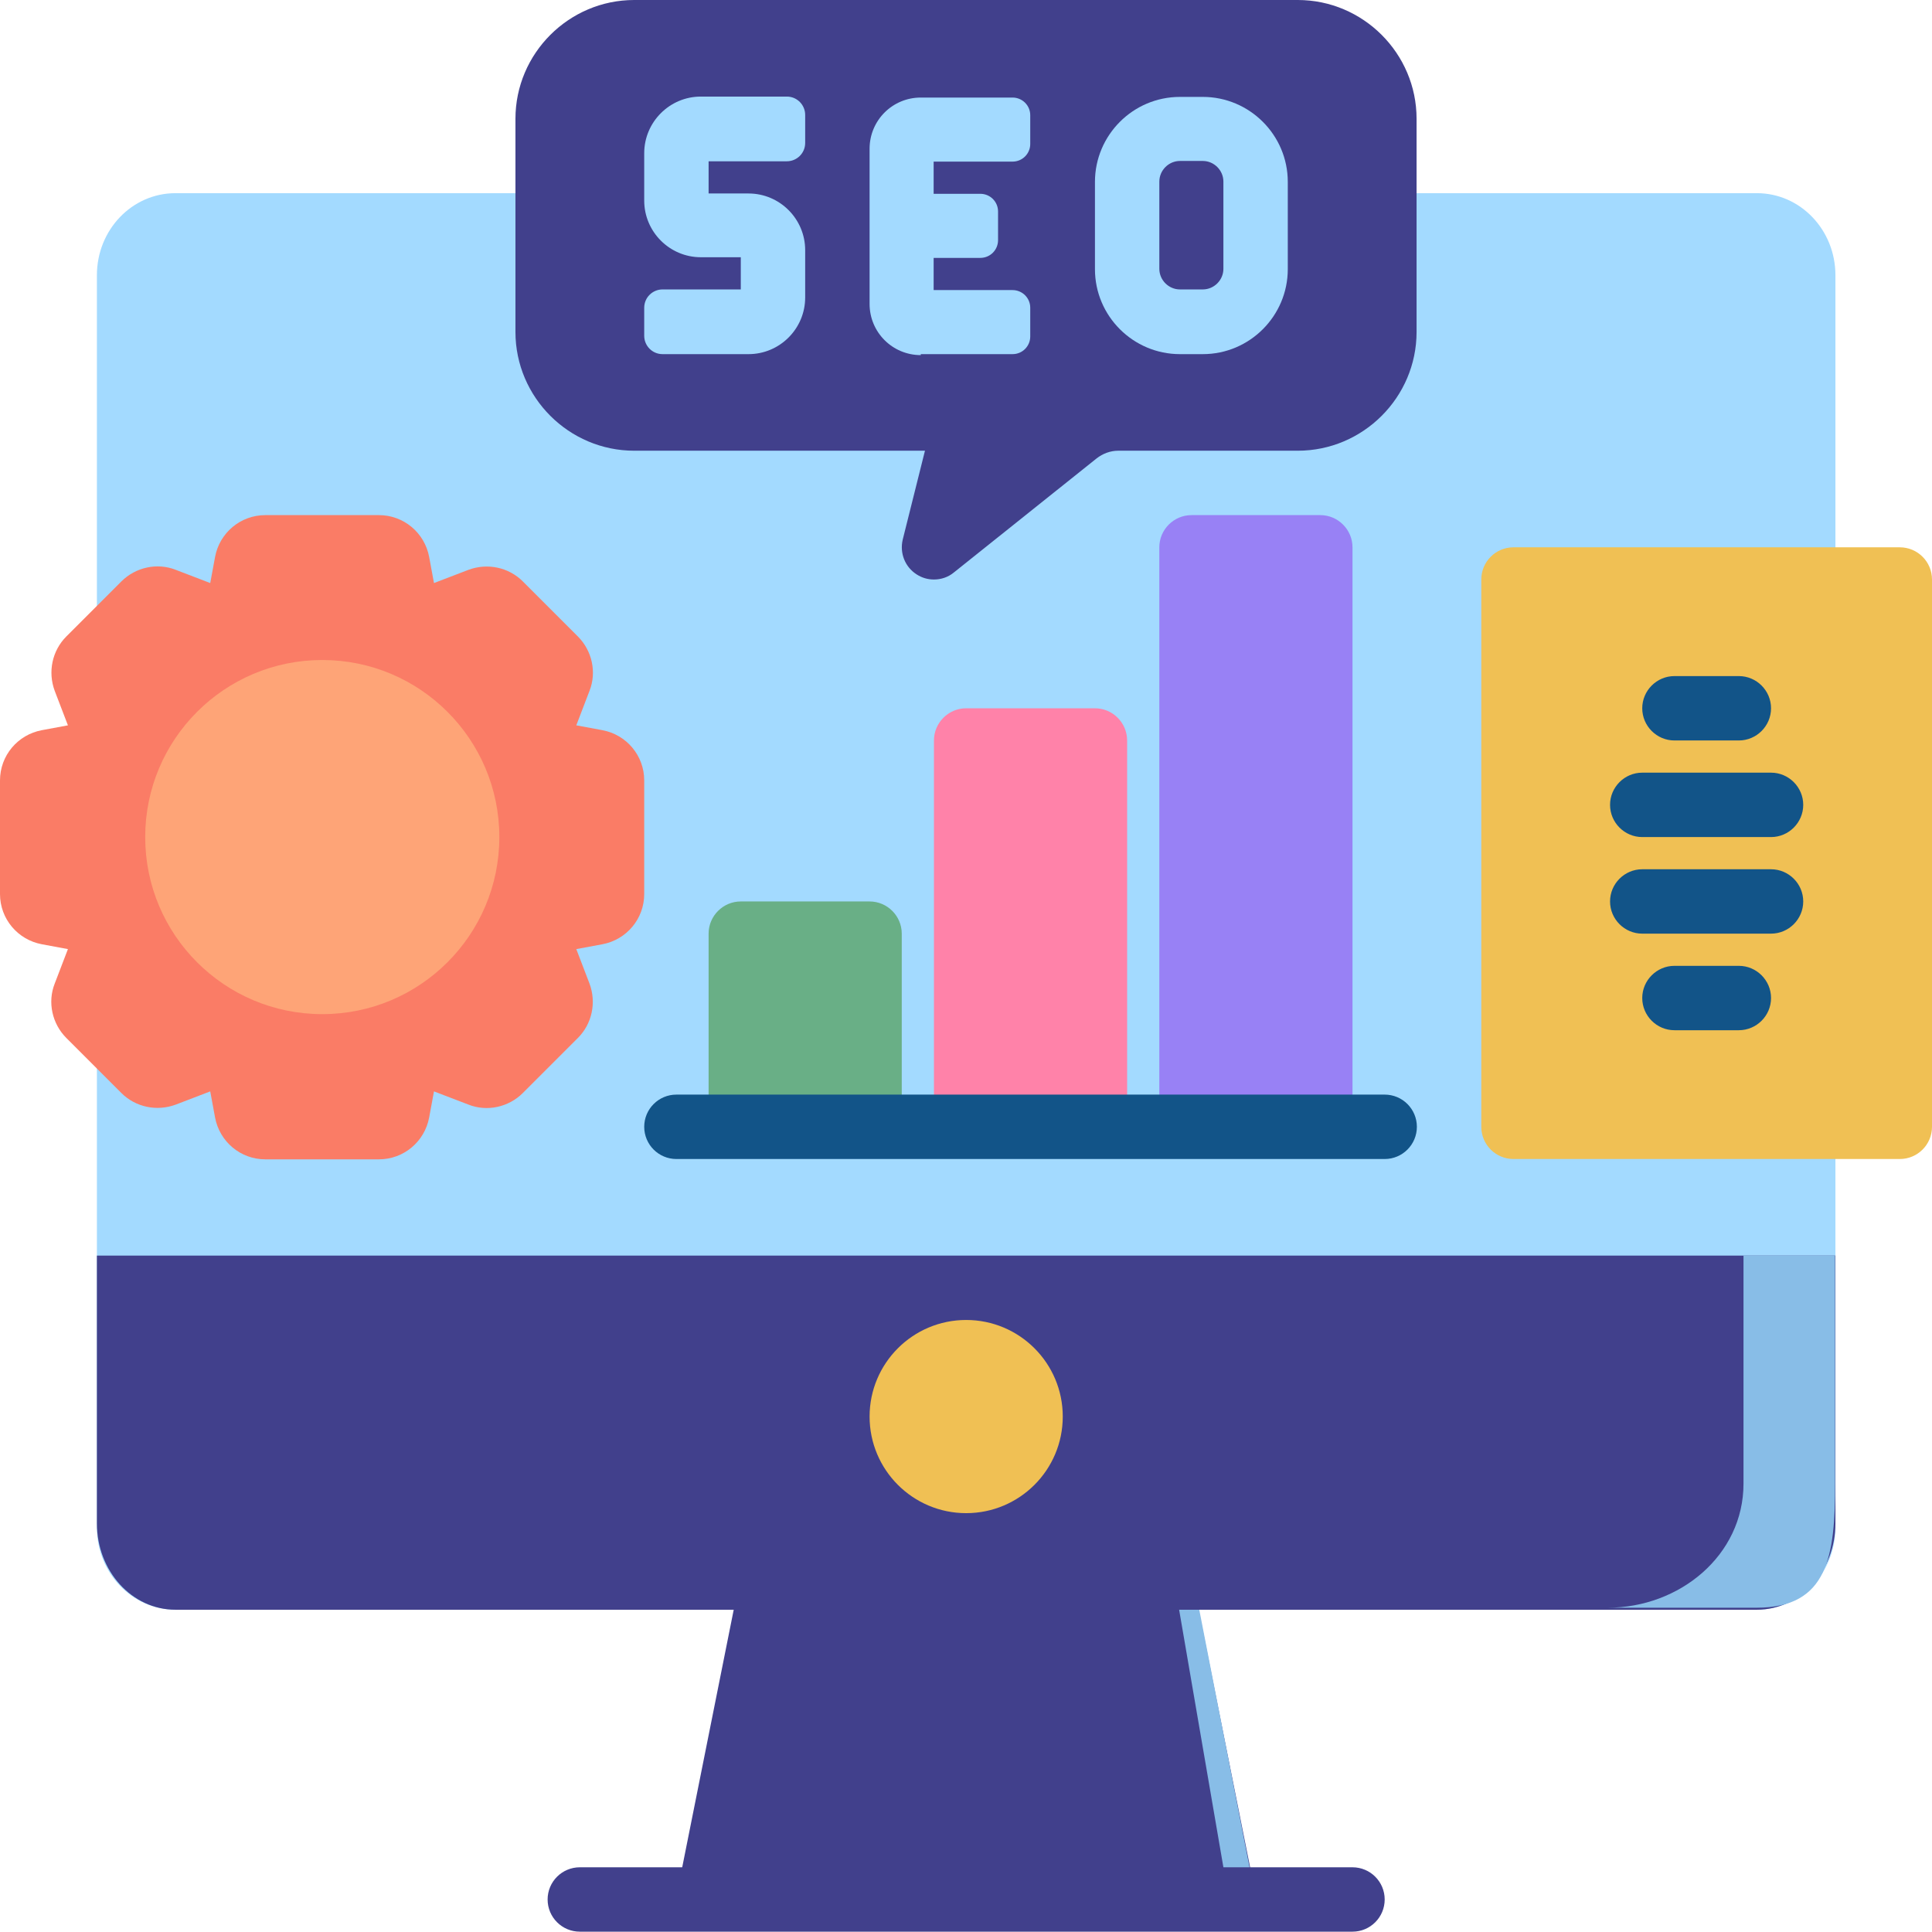 <svg width="83" height="83" viewBox="0 0 83 83" fill="none" xmlns="http://www.w3.org/2000/svg">
<path d="M75.476 8.299C77.343 8.299 78.851 9.875 78.851 11.825V65.628C78.851 67.578 77.343 69.155 75.476 69.155H7.538C5.671 69.155 4.163 67.578 4.163 65.628V11.825C4.163 9.875 5.671 8.299 7.538 8.299H75.476Z" fill="#A3DAFF"/>
<path d="M37.357 38.727H31.825C31.064 38.727 30.442 39.349 30.442 40.11V48.408H38.74V40.11C38.74 39.349 38.118 38.727 37.357 38.727Z" fill="#69AF86"/>
<path d="M47.039 30.428H41.507C40.746 30.428 40.123 31.051 40.123 31.811V48.409H48.422V31.811C48.422 31.051 47.8 30.428 47.039 30.428Z" fill="#FF82A9"/>
<path d="M56.721 22.13H51.188C50.428 22.13 49.805 22.752 49.805 23.513V48.409H58.104V23.513C58.104 22.752 57.481 22.13 56.721 22.13Z" fill="#9881F5"/>
<path d="M51.161 67.495H31.853L29.087 81.326H53.927L51.161 67.495Z" fill="#41408C"/>
<path d="M55.767 0H27.247C24.439 0 22.144 2.296 22.144 5.104V14.26C22.144 17.067 24.439 19.363 27.247 19.363H39.737L38.782 23.181C38.644 23.762 38.879 24.356 39.377 24.675C39.612 24.827 39.861 24.896 40.124 24.896C40.428 24.896 40.733 24.799 40.981 24.592L47.109 19.695C47.371 19.488 47.703 19.363 48.035 19.363H55.753C58.561 19.363 60.857 17.067 60.857 14.26V5.104C60.857 2.296 58.561 0 55.753 0H55.767Z" fill="#41408C"/>
<path d="M78.851 53.941V65.448C78.851 67.495 77.343 69.155 75.476 69.155H7.538C5.671 69.155 4.163 67.495 4.163 65.448V53.941H78.851Z" fill="#41408C"/>
<path d="M58.104 80.22H24.91C24.146 80.22 23.526 80.839 23.526 81.603C23.526 82.367 24.146 82.986 24.91 82.986H58.104C58.868 82.986 59.487 82.367 59.487 81.603C59.487 80.839 58.868 80.22 58.104 80.22Z" fill="#41408C"/>
<path d="M41.507 65.006C43.799 65.006 45.657 63.148 45.657 60.856C45.657 58.565 43.799 56.707 41.507 56.707C39.216 56.707 37.358 58.565 37.358 60.856C37.358 63.148 39.216 65.006 41.507 65.006Z" fill="#F0C054"/>
<path d="M81.617 23.513H65.02C64.256 23.513 63.637 24.132 63.637 24.896V48.408C63.637 49.172 64.256 49.792 65.02 49.792H81.617C82.381 49.792 83 49.172 83 48.408V24.896C83 24.132 82.381 23.513 81.617 23.513Z" fill="#F0C054"/>
<path d="M59.487 47.025H29.059C28.295 47.025 27.676 47.645 27.676 48.408C27.676 49.172 28.295 49.792 29.059 49.792H59.487C60.251 49.792 60.87 49.172 60.87 48.408C60.87 47.645 60.251 47.025 59.487 47.025Z" fill="#125488"/>
<path d="M25.878 31.369L24.758 31.161L25.325 29.681C25.643 28.879 25.435 27.953 24.827 27.344L22.462 24.979C21.853 24.37 20.94 24.177 20.124 24.481L18.644 25.048L18.437 23.928C18.243 22.89 17.344 22.13 16.279 22.13H11.397C10.332 22.13 9.433 22.89 9.239 23.928L9.032 25.048L7.552 24.481C6.75 24.163 5.823 24.37 5.214 24.979L2.849 27.344C2.241 27.953 2.047 28.865 2.351 29.681L2.918 31.161L1.798 31.369C0.761 31.562 0 32.461 0 33.526V38.409C0 39.474 0.761 40.373 1.798 40.566L2.918 40.774L2.351 42.254C2.033 43.056 2.241 43.983 2.849 44.591L5.214 46.956C5.823 47.565 6.736 47.758 7.552 47.454L9.032 46.887L9.239 48.008C9.433 49.045 10.332 49.806 11.397 49.806H16.279C17.344 49.806 18.243 49.045 18.437 48.008L18.644 46.887L20.124 47.454C20.926 47.772 21.853 47.565 22.462 46.956L24.827 44.591C25.435 43.983 25.629 43.07 25.325 42.254L24.758 40.774L25.878 40.566C26.915 40.373 27.676 39.474 27.676 38.409V33.526C27.676 32.461 26.915 31.562 25.878 31.369Z" fill="#FA7C66"/>
<path d="M13.845 43.568C18.046 43.568 21.452 40.162 21.452 35.961C21.452 31.759 18.046 28.354 13.845 28.354C9.644 28.354 6.238 31.759 6.238 35.961C6.238 40.162 9.644 43.568 13.845 43.568Z" fill="#FEA477"/>
<path d="M28.464 15.214H32.157C33.499 15.214 34.591 14.121 34.591 12.78V10.747C34.591 9.405 33.499 8.312 32.157 8.312H30.442V6.929H33.803C34.232 6.929 34.591 6.583 34.591 6.141V4.938C34.591 4.509 34.245 4.149 33.803 4.149H30.11C28.768 4.149 27.676 5.242 27.676 6.583V8.617C27.676 9.958 28.768 11.051 30.11 11.051H31.825V12.434H28.464C28.035 12.434 27.676 12.78 27.676 13.222V14.426C27.676 14.854 28.022 15.214 28.464 15.214Z" fill="#A3DAFF"/>
<path d="M39.557 15.214H43.499C43.928 15.214 44.26 14.868 44.26 14.454V13.223C44.26 12.794 43.914 12.462 43.499 12.462H40.11V11.079H42.116C42.544 11.079 42.877 10.733 42.877 10.318V9.087C42.877 8.658 42.531 8.326 42.116 8.326H40.11V6.943H43.499C43.928 6.943 44.26 6.598 44.26 6.183V4.952C44.26 4.523 43.914 4.191 43.499 4.191H39.557C38.34 4.191 37.358 5.173 37.358 6.39V13.057C37.358 14.274 38.34 15.256 39.557 15.256V15.214Z" fill="#A3DAFF"/>
<path d="M50.691 15.214H51.673C53.692 15.214 55.324 13.568 55.324 11.563V7.814C55.324 5.795 53.678 4.163 51.673 4.163H50.691C48.672 4.163 47.04 5.809 47.04 7.814V11.563C47.04 13.582 48.685 15.214 50.691 15.214ZM49.806 7.801C49.806 7.317 50.207 6.915 50.691 6.915H51.673C52.157 6.915 52.558 7.317 52.558 7.801V11.549C52.558 12.033 52.157 12.434 51.673 12.434H50.691C50.207 12.434 49.806 12.033 49.806 11.549V7.801Z" fill="#A3DAFF"/>
<path d="M71.935 31.811H74.702C75.462 31.811 76.085 31.189 76.085 30.428C76.085 29.667 75.462 29.045 74.702 29.045H71.935C71.175 29.045 70.552 29.667 70.552 30.428C70.552 31.189 71.175 31.811 71.935 31.811Z" fill="#125488"/>
<path d="M74.702 41.493H71.935C71.175 41.493 70.552 42.115 70.552 42.876C70.552 43.637 71.175 44.259 71.935 44.259H74.702C75.462 44.259 76.085 43.637 76.085 42.876C76.085 42.115 75.462 41.493 74.702 41.493Z" fill="#125488"/>
<path d="M70.552 35.961H76.085C76.845 35.961 77.468 35.338 77.468 34.577C77.468 33.817 76.845 33.194 76.085 33.194H70.552C69.791 33.194 69.169 33.817 69.169 34.577C69.169 35.338 69.791 35.961 70.552 35.961Z" fill="#125488"/>
<path d="M70.552 40.11H76.085C76.845 40.11 77.468 39.488 77.468 38.727C77.468 37.966 76.845 37.344 76.085 37.344H70.552C69.791 37.344 69.169 37.966 69.169 38.727C69.169 39.488 69.791 40.11 70.552 40.11Z" fill="#125488"/>
<path d="M50.656 69.155L51.521 69.155L53.682 80.22L52.558 80.22L50.656 69.155Z" fill="#88BDE7"/>
<path d="M78.837 53.941V63.737C78.837 66.826 78.545 69.069 75.466 69.069H69.069C72.148 69.069 74.902 66.826 74.902 63.737V53.941H78.837Z" fill="#88BDE7"/>
</svg>

